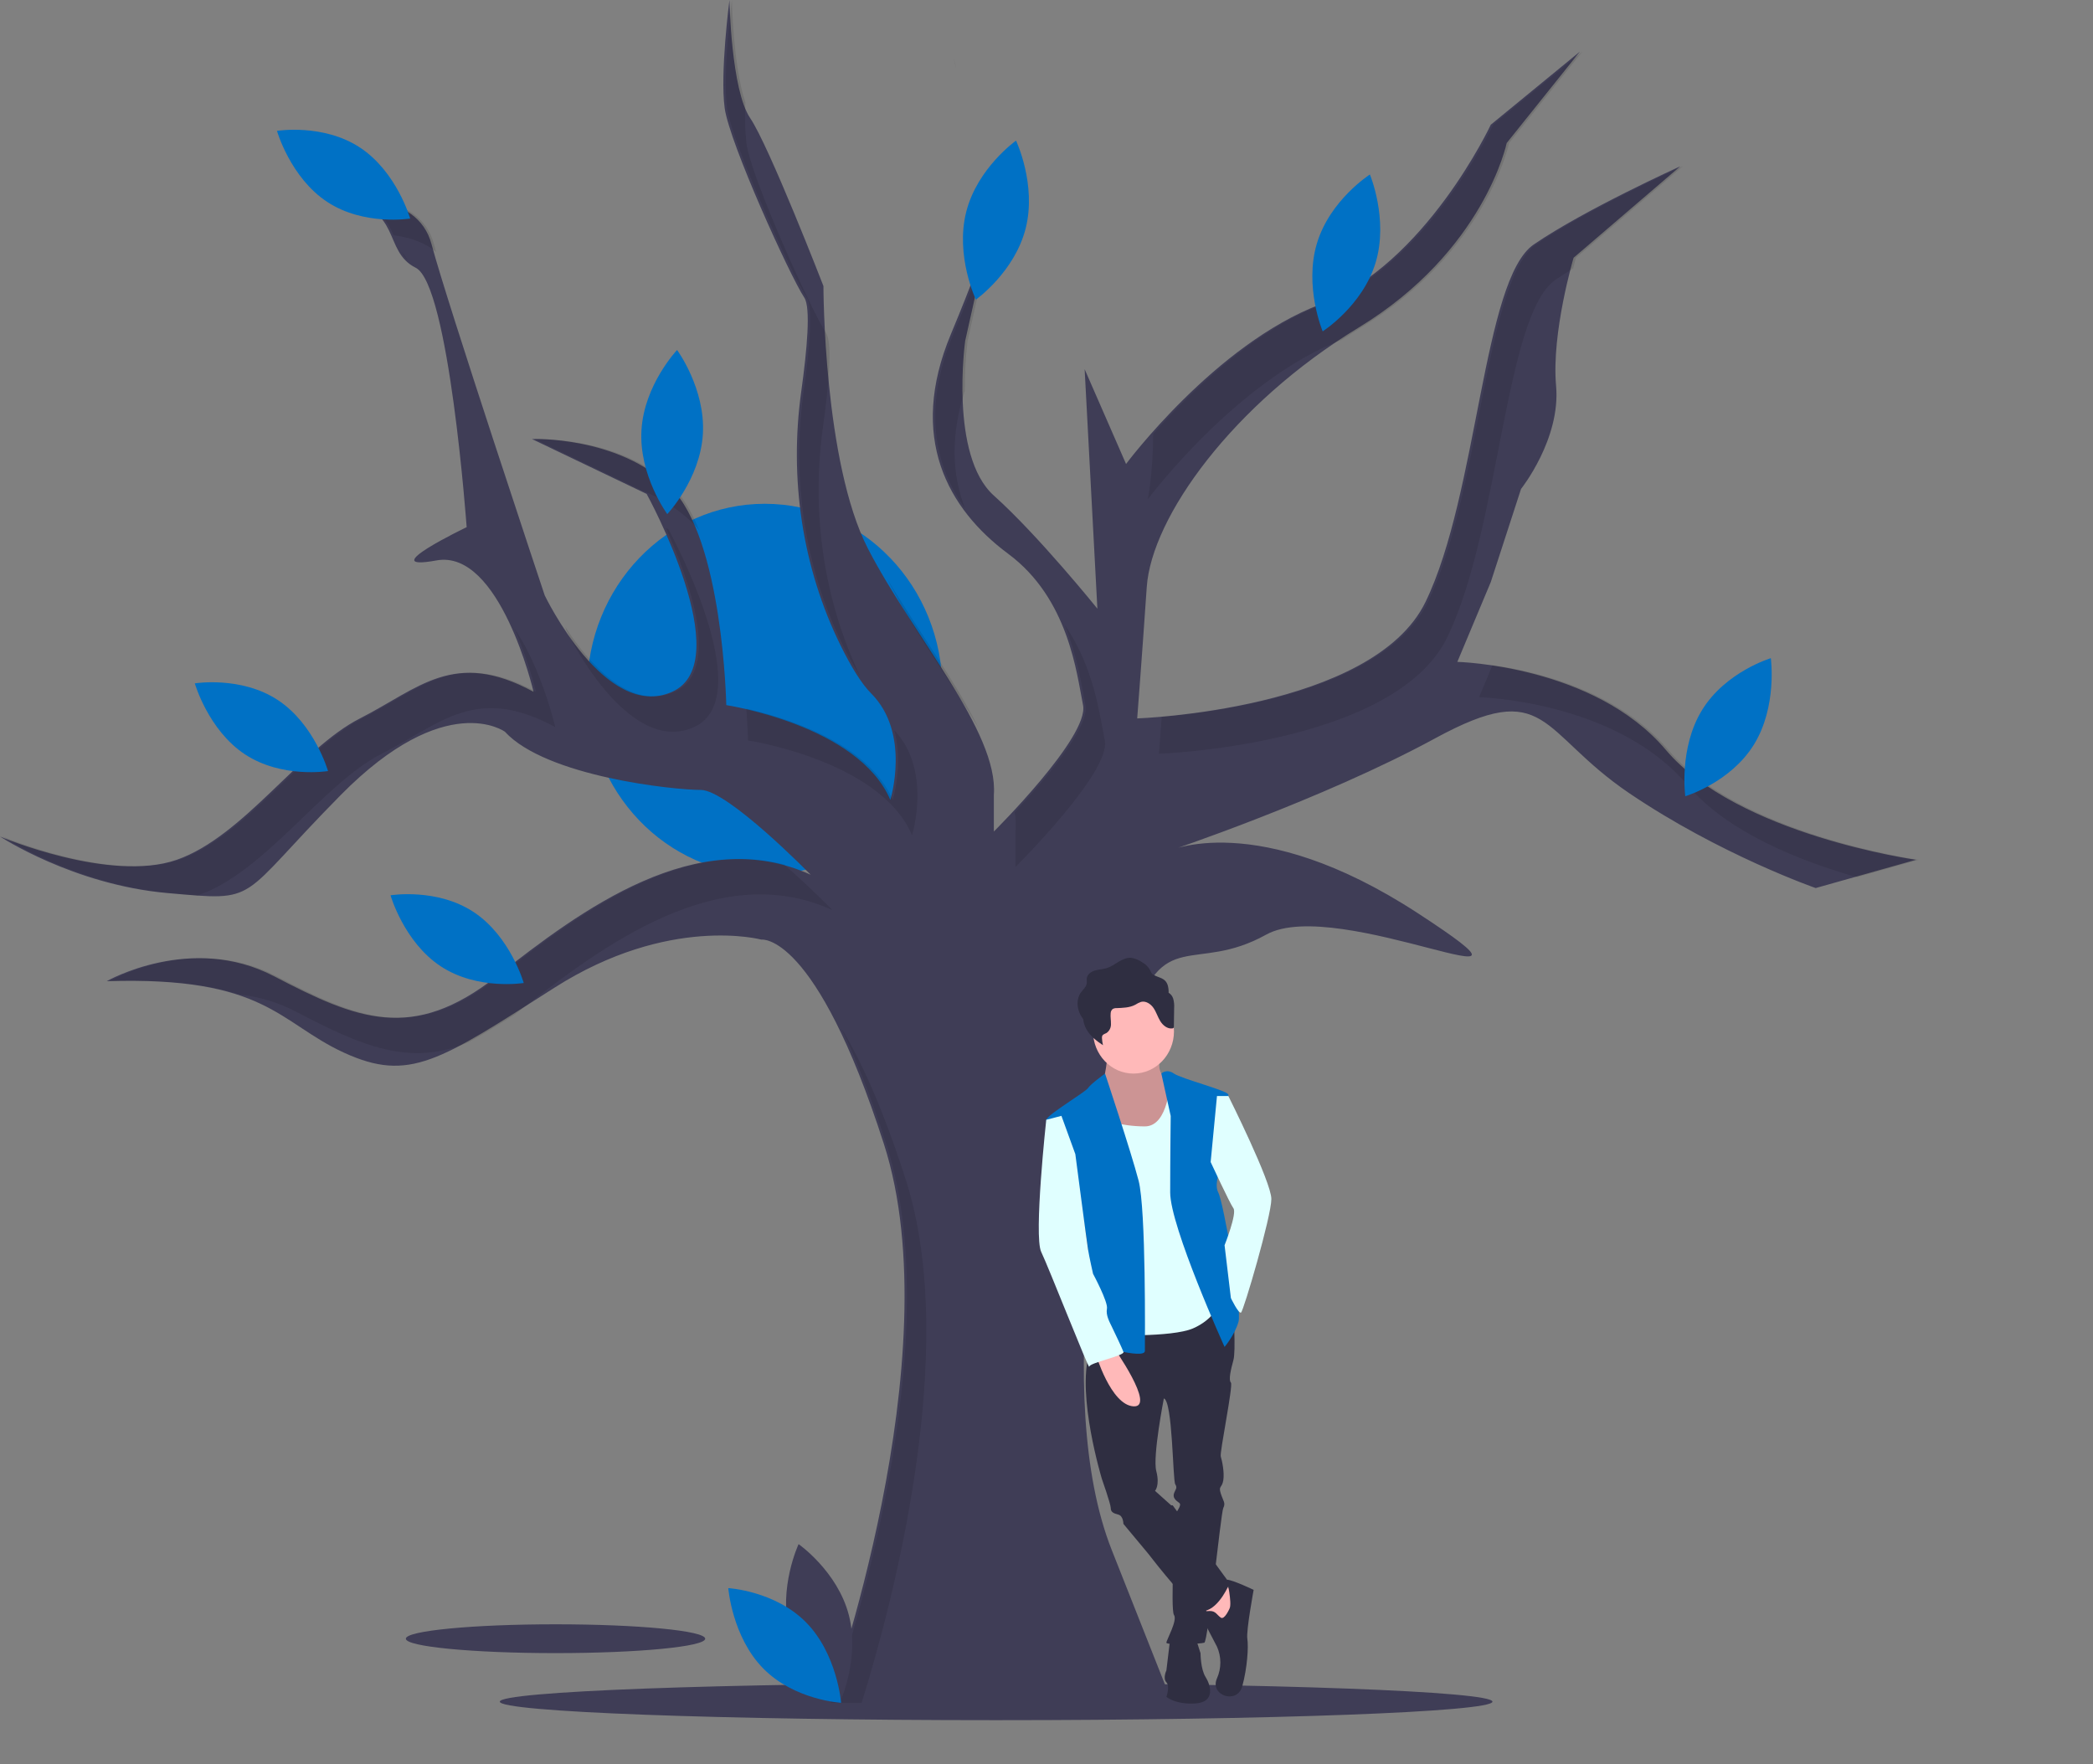 <svg width="560" height="472" viewBox="0 0 560 472" fill="none" xmlns="http://www.w3.org/2000/svg">
<rect x="0" y="0" width="560" height="472" fill="#808080" stroke="none"/>
<g clip-path="url(#clip0)">
<path d="M266.525 460.241C339.866 460.241 399.322 458.024 399.322 455.289C399.322 452.555 339.866 450.337 266.525 450.337C193.183 450.337 133.728 452.555 133.728 455.289C133.728 458.024 193.183 460.241 266.525 460.241Z" fill="#3F3D56"/>
<path d="M204.62 234.019C230.863 234.019 252.137 211.806 252.137 184.405C252.137 157.004 230.863 134.791 204.62 134.791C178.377 134.791 157.103 157.004 157.103 184.405C157.103 211.806 178.377 234.019 204.62 234.019Z" fill="#0071C5"/>
<path d="M148.636 442.299C170.754 442.299 188.684 440.573 188.684 438.445C188.684 436.316 170.754 434.59 148.636 434.59C126.518 434.59 108.588 436.316 108.588 438.445C108.588 440.573 126.518 442.299 148.636 442.299Z" fill="#3F3D56"/>
<path d="M221.595 455.628C221.595 455.628 254.834 363.079 236.51 306.125C218.186 249.172 203.697 251.396 203.697 251.396C203.697 251.396 178.981 244.722 148.298 264.3C117.616 283.878 109.519 289.662 92.047 281.653C74.575 273.644 71.166 261.185 28.552 262.52C28.552 262.52 51.137 249.617 73.297 261.185C95.456 272.754 110.371 278.983 132.957 261.185C155.543 243.387 186.651 220.25 216.907 234.043C216.907 234.043 194.748 211.351 187.503 211.351C180.259 211.351 146.167 207.791 135.088 195.778C135.088 195.778 119.32 184.209 91.195 212.686C63.069 241.163 69.888 241.163 44.745 238.938C19.603 236.713 0 223.81 0 223.81C0 223.81 29.404 236.268 47.302 230.039C65.2 223.81 80.541 200.227 96.309 192.218C112.076 184.209 121.451 173.53 142.758 185.099C142.758 185.099 133.809 146.833 116.764 149.948C99.718 153.063 124.86 141.049 124.86 141.049C124.86 141.049 120.173 76.086 111.224 71.637C102.275 67.187 107.814 55.619 91.195 53.394C91.195 53.394 111.65 50.724 115.485 65.408C119.32 80.091 145.741 159.292 145.741 159.292C145.741 159.292 161.935 193.108 179.833 185.099C197.731 177.09 173.015 132.15 173.015 132.15L142.332 117.467C142.332 117.467 165.344 116.577 179.407 130.37C193.469 144.164 194.322 188.659 194.322 188.659C194.322 188.659 229.692 193.998 238.215 214.021C238.215 214.021 243.755 196.223 233.101 185.544C230.438 182.874 227.641 178.23 224.944 172.766C214.632 151.868 211.133 128.047 214.377 104.784C215.965 93.4 216.942 82.269 215.203 79.646C211.368 73.862 195.174 38.266 193.896 28.922C192.617 19.578 195.174 4.57764e-05 195.174 4.57764e-05C195.174 4.57764e-05 195.6 24.027 200.714 31.591C205.828 39.156 220.317 76.531 220.317 76.531C220.317 76.531 220.317 123.696 232.249 146.833C244.181 169.971 267.192 195.778 265.914 212.686V222.475C265.914 222.475 291.483 197.113 289.778 188.659C288.073 180.205 285.943 160.182 269.749 148.168C253.556 136.155 242.902 117.022 254.408 89.435C265.914 61.848 265.914 56.954 265.914 56.954L258.243 91.215C258.243 91.215 253.982 121.916 265.914 132.595C277.846 143.274 293.613 162.852 293.613 162.852L290.204 98.779L301.284 124.141C301.284 124.141 325.148 92.105 353.274 81.426C381.399 70.747 398.871 33.371 398.871 33.371L422.735 13.793L403.132 38.266C403.132 38.266 397.166 67.187 363.501 87.655C329.836 108.123 308.102 138.379 306.824 157.067C305.545 175.755 304.267 192.218 304.267 192.218C304.267 192.218 367.336 189.993 381.399 161.072C395.462 132.15 396.74 74.751 410.377 65.408C424.014 56.064 449.582 44.495 449.582 44.495L421.031 68.967C421.031 68.967 415.065 88.99 416.343 103.228C417.621 117.467 406.968 130.815 406.968 130.815L398.871 155.732L389.922 177.09C389.922 177.09 426.57 177.98 445.747 200.672C464.923 223.365 512.652 230.039 512.652 230.039L485.804 237.603C485.804 237.603 460.236 228.704 435.946 212.241C411.655 195.778 414.212 181.094 383.956 197.558C353.7 214.021 312.364 227.814 312.364 227.814C312.364 227.814 336.228 216.245 379.268 244.277C422.309 272.309 357.961 239.383 338.785 250.062C319.608 260.74 310.659 247.392 302.989 274.089C295.318 300.786 281.255 373.758 297.449 414.693L313.642 455.628H221.595Z" fill="#3F3D56"/>
<path opacity="0.1" d="M382.046 161.072C370.621 184.569 326.849 190.444 310.831 191.822C310.381 197.854 310.085 201.668 310.085 201.668C310.085 201.668 373.155 199.443 387.217 170.522C401.28 141.6 402.559 84.201 416.195 74.858C417.641 73.867 419.223 72.85 420.893 71.826C421.361 70.03 421.677 68.967 421.677 68.967L450.229 44.495C450.229 44.495 424.66 56.064 411.023 65.408C397.387 74.751 396.108 132.15 382.046 161.072Z" fill="black"/>
<path opacity="0.1" d="M308.557 116.12C308.464 127.075 307.102 133.591 307.102 133.591C307.102 133.591 330.956 101.568 359.074 90.883C360.736 89.785 362.422 88.704 364.148 87.655C397.813 67.187 403.779 38.266 403.779 38.266L423.382 13.793L399.517 33.371C399.517 33.371 382.046 70.747 353.92 81.426C334.749 88.705 317.56 105.905 308.557 116.12Z" fill="black"/>
<path opacity="0.1" d="M271.732 222.136V231.925C271.732 231.925 297.301 206.563 295.596 198.109C294.293 191.643 292.732 178.414 284.83 167.173C288.392 175.668 289.476 183.955 290.424 188.659C291.647 194.721 278.845 209.477 271.504 217.341C271.761 218.924 271.838 220.534 271.732 222.136Z" fill="black"/>
<path opacity="0.1" d="M237.434 154.959C237.637 155.41 237.846 155.854 238.067 156.283C244.602 168.955 254.454 182.425 261.825 194.797C255.867 182.544 245.5 168.533 237.434 154.959Z" fill="black"/>
<path opacity="0.1" d="M258.21 136.016C254.773 127.225 254.207 116.764 258.155 104.505C258.106 100.063 258.351 95.622 258.89 91.215L265.6 61.244C264.363 65.566 261.532 73.904 255.055 89.435C246.854 109.096 249.915 124.46 258.21 136.016Z" fill="black"/>
<path opacity="0.1" d="M446.393 200.672C433.094 184.935 411.396 179.685 399.342 177.944L395.74 186.54C395.74 186.54 432.389 187.43 451.565 210.122C462.199 222.706 481.611 230.362 496.798 234.688L513.298 230.039C513.298 230.039 465.57 223.365 446.393 200.672Z" fill="black"/>
<path opacity="0.1" d="M185.651 194.549C203.549 186.54 178.833 141.6 178.833 141.6L178.157 141.276C184.319 154.851 193.255 179.382 180.479 185.099C168.524 190.449 157.332 177.139 151.216 167.71C151.438 168.377 151.56 168.742 151.56 168.742C151.56 168.742 167.753 202.558 185.651 194.549Z" fill="black"/>
<path opacity="0.1" d="M244.033 223.471C244.033 223.471 249.426 206.113 239.294 195.396C241.779 204.629 238.861 214.021 238.861 214.021C232.268 198.532 209.613 191.831 199.69 189.59C200.075 194.746 200.14 198.109 200.14 198.109C200.14 198.109 235.51 203.448 244.033 223.471Z" fill="black"/>
<path opacity="0.1" d="M265.6 61.244C266.56 57.889 266.561 56.953 266.561 56.953L265.6 61.244Z" fill="black"/>
<path opacity="0.1" d="M52.862 239.574C52.948 239.545 53.035 239.519 53.12 239.489C71.018 233.26 86.359 209.677 102.127 201.668C117.894 193.659 127.269 182.98 148.577 194.549C148.577 194.549 144.849 178.617 137.625 168.151C140.018 173.615 141.952 179.286 143.405 185.099C122.098 173.53 112.722 184.209 96.955 192.218C81.188 200.227 65.847 223.81 47.949 230.039C30.05 236.268 0.646 223.81 0.646 223.81C0.646 223.81 20.249 236.713 45.392 238.938C48.268 239.192 50.722 239.417 52.862 239.574Z" fill="black"/>
<path opacity="0.1" d="M230.526 455.628C238.335 430.636 257.113 361.526 242.328 315.575C235.944 295.731 230.026 283.077 225.023 275.004C228.764 282.646 232.855 292.755 237.157 306.125C255.481 363.079 222.241 455.628 222.241 455.628H230.526Z" fill="black"/>
<path opacity="0.1" d="M64.105 266.099C69.33 266.653 74.415 268.19 79.115 270.635C96.616 279.772 109.601 285.566 125.412 278.836C129.013 276.85 133.042 274.391 137.688 271.465C138.05 271.189 138.409 270.924 138.775 270.635C161.361 252.837 192.47 229.7 222.726 243.493C222.726 243.493 216.611 237.233 209.756 231.289C182.024 224.186 154.252 244.914 133.604 261.185C111.018 278.983 96.103 272.754 73.943 261.185C51.784 249.617 29.198 262.52 29.198 262.52C45.663 262.004 56.273 263.549 64.105 266.099Z" fill="black"/>
<path opacity="0.1" d="M107.36 67.317C107.846 68.172 108.435 68.958 109.113 69.657C108.615 68.81 108.027 68.025 107.36 67.317Z" fill="black"/>
<path opacity="0.1" d="M185.225 139.82C185.884 140.471 186.501 141.165 187.072 141.9C185.206 137.214 182.9 133.163 180.053 130.37C165.99 116.577 142.979 117.467 142.979 117.467L171.838 131.278C176.783 133.204 181.328 136.104 185.225 139.82Z" fill="black"/>
<path opacity="0.1" d="M215.849 79.646C217.588 82.269 216.611 93.4 215.024 104.784C211.78 128.047 215.278 151.868 225.591 172.766C226.948 175.57 228.465 178.288 230.131 180.904C220.311 160.324 217.019 137.012 220.195 114.234C221.783 102.85 222.76 91.719 221.021 89.096C217.186 83.312 200.992 47.716 199.714 38.372C199.331 34.747 199.241 31.094 199.447 27.454C196.137 17.647 195.821 0 195.821 0C195.821 0 193.264 19.578 194.542 28.922C195.821 38.266 212.014 73.862 215.849 79.646Z" fill="black"/>
<path opacity="0.1" d="M255.828 18.133C255.657 17.254 255.398 16.396 255.055 15.573C255.055 15.573 255.382 16.534 255.828 18.133Z" fill="black"/>
<path opacity="0.1" d="M105.312 62.946C109.068 63.426 113.388 64.629 116.683 67.419C116.468 66.66 116.281 65.98 116.132 65.408C112.296 50.724 91.841 53.394 91.841 53.394C101.085 54.631 103.473 58.76 105.312 62.946Z" fill="black"/>
<path d="M211.229 436.617C214.267 448.344 224.674 455.607 224.674 455.607C224.674 455.607 230.155 443.856 227.117 432.129C224.079 420.402 213.671 413.139 213.671 413.139C213.671 413.139 208.19 424.889 211.229 436.617Z" fill="#3F3D56"/>
<path d="M215.693 434.096C224.031 442.571 225.049 455.598 225.049 455.598C225.049 455.598 212.55 454.885 204.213 446.411C195.875 437.936 194.857 424.91 194.857 424.91C194.857 424.91 207.356 425.622 215.693 434.096Z" fill="#0071C5"/>
<path d="M188.06 116.131C187.335 128.257 178.534 137.551 178.534 137.551C178.534 137.551 170.908 127.186 171.633 115.061C172.357 102.935 181.159 93.641 181.159 93.641C181.159 93.641 188.785 104.006 188.06 116.131Z" fill="#0071C5"/>
<path d="M96.315 39.477C106.158 45.957 109.748 58.478 109.748 58.478C109.748 58.478 97.38 60.494 87.537 54.015C77.695 47.536 74.105 35.014 74.105 35.014C74.105 35.014 86.472 32.998 96.315 39.477Z" fill="#0071C5"/>
<path d="M74.335 187.302C84.178 193.781 87.768 206.303 87.768 206.303C87.768 206.303 75.4 208.319 65.557 201.84C55.715 195.36 52.124 182.839 52.124 182.839C52.124 182.839 64.493 180.823 74.335 187.302Z" fill="#0071C5"/>
<path d="M126.699 244.002C136.542 250.481 140.132 263.002 140.132 263.002C140.132 263.002 127.764 265.019 117.921 258.54C108.079 252.06 104.489 239.539 104.489 239.539C104.489 239.539 116.857 237.523 126.699 244.002Z" fill="#0071C5"/>
<path d="M274.431 61.088C271.462 72.835 261.099 80.166 261.099 80.166C261.099 80.166 255.548 68.451 258.516 56.704C261.484 44.957 271.848 37.626 271.848 37.626C271.848 37.626 277.399 49.341 274.431 61.088Z" fill="#0071C5"/>
<path d="M368.063 70.248C364.574 81.837 353.895 88.656 353.895 88.656C353.895 88.656 348.872 76.685 352.361 65.095C355.849 53.505 366.528 46.686 366.528 46.686C366.528 46.686 371.551 58.658 368.063 70.248Z" fill="#0071C5"/>
<path d="M469.264 199.238C462.944 209.439 450.911 213.041 450.911 213.041C450.911 213.041 449.124 200.105 455.444 189.904C461.764 179.703 473.797 176.101 473.797 176.101C473.797 176.101 475.584 189.037 469.264 199.238Z" fill="#0071C5"/>
<path d="M310.386 282.649C310.386 282.649 309.371 286.535 311.401 287.949C313.431 289.362 314.108 296.074 314.108 296.074L310.048 307.733L299.22 309.853L295.16 301.727V289.715C295.16 289.715 296.513 283.709 296.175 281.943C295.836 280.176 310.386 282.649 310.386 282.649Z" fill="#FFB9B9"/>
<path opacity="0.2" d="M310.386 282.649C310.386 282.649 309.371 286.535 311.401 287.949C313.431 289.362 314.108 296.074 314.108 296.074L310.048 307.733L299.22 309.853L295.16 301.727V289.715C295.16 289.715 296.513 283.709 296.175 281.943C295.836 280.176 310.386 282.649 310.386 282.649Z" fill="black"/>
<path d="M321.214 349.422L330.011 351.189C330.011 351.189 330.688 361.434 330.011 363.907C329.334 366.38 328.658 369.207 329.334 369.913C330.011 370.62 326.289 388.638 326.628 389.698C326.966 390.758 327.643 393.938 327.304 396.057C326.966 398.177 325.951 397.471 326.628 399.59C327.304 401.71 327.981 402.063 327.304 403.477C326.628 404.89 323.244 439.16 322.229 439.513C321.214 439.866 312.078 440.219 312.078 439.513C312.078 438.806 315.123 433.507 314.108 432.094C313.093 430.68 314.446 406.656 314.446 405.596C314.446 404.536 316.477 402.77 315.461 402.063C314.446 401.357 313.77 400.65 314.108 399.59C314.446 398.53 315.123 398.177 314.446 397.117C313.77 396.057 313.77 374.86 311.401 374.153C311.401 374.153 308.356 389.698 309.371 393.584C310.386 397.471 309.033 398.884 309.033 398.884L313.77 403.123L307.341 415.842L300.573 407.716C300.573 407.716 300.573 405.596 299.22 405.243C297.867 404.89 297.19 404.536 297.19 403.477C297.19 402.417 294.821 395.704 294.821 395.704C294.821 395.704 288.054 373.446 291.438 362.141C294.821 350.835 296.125 351.21 296.125 351.21L321.214 349.422Z" fill="#2F2E41"/>
<path d="M326.627 422.555L330.35 426.794L328.996 438.453H325.951L321.214 427.501L326.627 422.555Z" fill="#FFB9B9"/>
<path d="M328.996 430.327C328.996 430.327 327.643 433.507 326.628 432.8C325.612 432.094 325.276 431.034 323.752 431.034C322.229 431.034 320.875 431.387 321.214 432.094C321.552 432.8 325.612 440.573 325.612 440.573C326.208 441.899 326.517 443.347 326.517 444.812C326.517 446.278 326.208 447.725 325.612 449.052C323.582 453.645 331.026 456.118 332.38 451.172C333.733 446.225 334.072 440.573 333.733 438.453C333.395 436.333 335.425 425.381 335.425 425.381C335.425 425.381 329.959 422.75 328.293 422.652C328.293 422.652 329.673 428.914 328.996 430.327Z" fill="#2F2E41"/>
<path d="M319.86 438.1L321.214 442.339C321.214 442.339 321.214 446.579 322.567 448.699C323.921 450.818 325.274 455.411 319.86 455.764C314.446 456.118 312.078 453.998 312.078 453.998C312.078 453.998 313.093 451.172 312.078 450.112C311.063 449.052 312.078 446.932 312.078 446.932L313.093 438.453L319.86 438.1Z" fill="#2F2E41"/>
<path d="M310.724 402.77H313.77L328.996 423.614C328.996 423.614 326.289 430.327 322.229 431.034C322.229 431.034 321.552 430.68 318.507 428.561C315.461 426.441 307.341 415.842 307.341 415.842L306.326 409.836L310.724 402.77Z" fill="#2F2E41"/>
<path d="M303.28 287.242C309.26 287.242 314.108 282.18 314.108 275.937C314.108 269.693 309.26 264.631 303.28 264.631C297.3 264.631 292.453 269.693 292.453 275.937C292.453 282.18 297.3 287.242 303.28 287.242Z" fill="#FFB9B9"/>
<path d="M316.477 290.422L313.093 289.008C313.093 289.008 312.755 301.374 306.326 301.374C299.897 301.374 293.129 299.607 293.129 296.074C293.129 292.541 287.716 302.434 287.716 302.434C287.716 302.434 292.791 337.763 292.453 338.117C292.114 338.47 296.175 357.195 296.175 357.195C296.175 357.195 313.431 357.901 319.184 355.428C324.936 352.955 326.628 348.362 326.628 348.362L324.259 317.272L319.522 293.248L316.477 290.422Z" fill="#E0FFFF"/>
<path d="M310.726 287.242C310.726 287.242 312.078 285.829 314.108 287.242C316.138 288.655 328.658 291.835 328.658 292.895V306.32C328.658 306.32 328.996 308.44 327.981 309.853C326.966 311.266 324.597 316.566 325.951 319.039C327.304 321.512 332.38 350.129 331.365 353.662C330.35 357.195 327.643 360.374 327.643 360.374C327.643 360.374 313.093 328.224 313.093 319.039C313.093 309.853 313.234 298.584 313.234 298.584L310.726 287.242Z" fill="#0071C5"/>
<path d="M325.612 293.248H328.658C328.658 293.248 340.162 316.212 340.162 320.805C340.162 325.398 332.718 350.835 332.041 351.189C331.365 351.542 329.334 347.302 329.334 347.302L327.643 333.171C327.643 333.171 331.026 324.691 330.011 323.278C328.996 321.865 323.921 310.913 323.921 310.913L325.612 293.248Z" fill="#E0FFFF"/>
<path d="M295.66 287.242C295.66 287.242 291.776 290.068 291.099 291.128C290.422 292.188 280.272 298.194 279.933 299.607C279.595 301.021 287.716 313.033 287.716 313.033C287.716 313.033 291.099 332.817 291.099 334.23C291.099 335.644 292.453 359.668 292.453 359.668C292.453 359.668 306.326 363.907 306.326 361.434C306.326 358.961 306.664 323.632 304.634 315.859C302.604 308.087 295.66 287.242 295.66 287.242Z" fill="#0071C5"/>
<path d="M297.867 360.374C297.867 360.374 309.371 376.626 303.28 376.273C297.19 375.919 293.129 362.141 293.129 362.141L297.867 360.374Z" fill="#FFB9B9"/>
<path d="M283.994 298.548L279.933 299.607C279.933 299.607 276.55 330.698 278.58 334.937C280.61 339.177 291.438 366.734 291.438 365.674C291.438 364.614 300.962 362.725 300.599 361.726C300.235 360.728 298.205 356.488 297.528 355.075C296.851 353.662 295.836 351.895 296.175 350.129C296.513 348.362 292.453 340.801 292.453 340.801C292.453 340.801 291.438 336.35 291.099 334.23C290.761 332.111 287.716 308.793 287.716 308.793L283.994 298.548Z" fill="#E0FFFF"/>
<path d="M313.897 267.185C313.69 266.52 313.253 265.96 312.671 265.613C312.702 264.911 312.614 264.209 312.413 263.539C311.739 261.581 310.142 261.693 308.636 260.827C307.982 260.452 308.022 260.12 307.682 259.503C307.225 258.683 306.558 258.013 305.755 257.57C304.825 256.881 303.752 256.434 302.625 256.265C300.222 256.104 298.38 258.325 296.083 259.038C295.071 259.352 293.983 259.365 292.965 259.662C291.948 259.959 290.933 260.668 290.781 261.701C290.711 262.178 290.834 262.667 290.763 263.143C290.622 264.09 289.777 264.754 289.211 265.533C287.959 267.256 288.102 269.689 289.103 271.564C289.315 271.953 289.556 272.325 289.825 272.674C289.91 273.565 290.169 274.428 290.587 275.21C291.588 277.084 293.31 278.485 295.11 279.649C294.963 279.028 294.873 278.394 294.843 277.756C294.818 277.543 294.846 277.327 294.925 277.129C295.125 276.717 295.655 276.608 296.058 276.382C296.443 276.118 296.756 275.753 296.964 275.324C297.172 274.895 297.27 274.417 297.247 273.937C297.271 272.992 297.067 272.045 297.168 271.105C297.173 270.886 297.224 270.671 297.317 270.474C297.41 270.278 297.543 270.105 297.707 269.967C298.019 269.793 298.37 269.711 298.723 269.729C300.436 269.661 302.226 269.63 303.737 268.833C304.228 268.514 304.751 268.253 305.298 268.057C306.582 267.728 307.895 268.613 308.635 269.696C309.375 270.778 309.744 272.067 310.427 273.185C311.11 274.304 312.29 275.301 313.61 275.169C313.684 275.169 313.757 275.154 313.824 275.125C313.892 275.095 313.954 275.051 314.005 274.996C314.061 274.897 314.087 274.782 314.077 274.666L314.151 269.706C314.212 268.856 314.126 268.002 313.897 267.185Z" fill="#2F2E41"/>
</g>
<defs>
<clipPath id="clip0">
<rect width="560" height="472" fill="white"/>
</clipPath>
</defs>
</svg>

